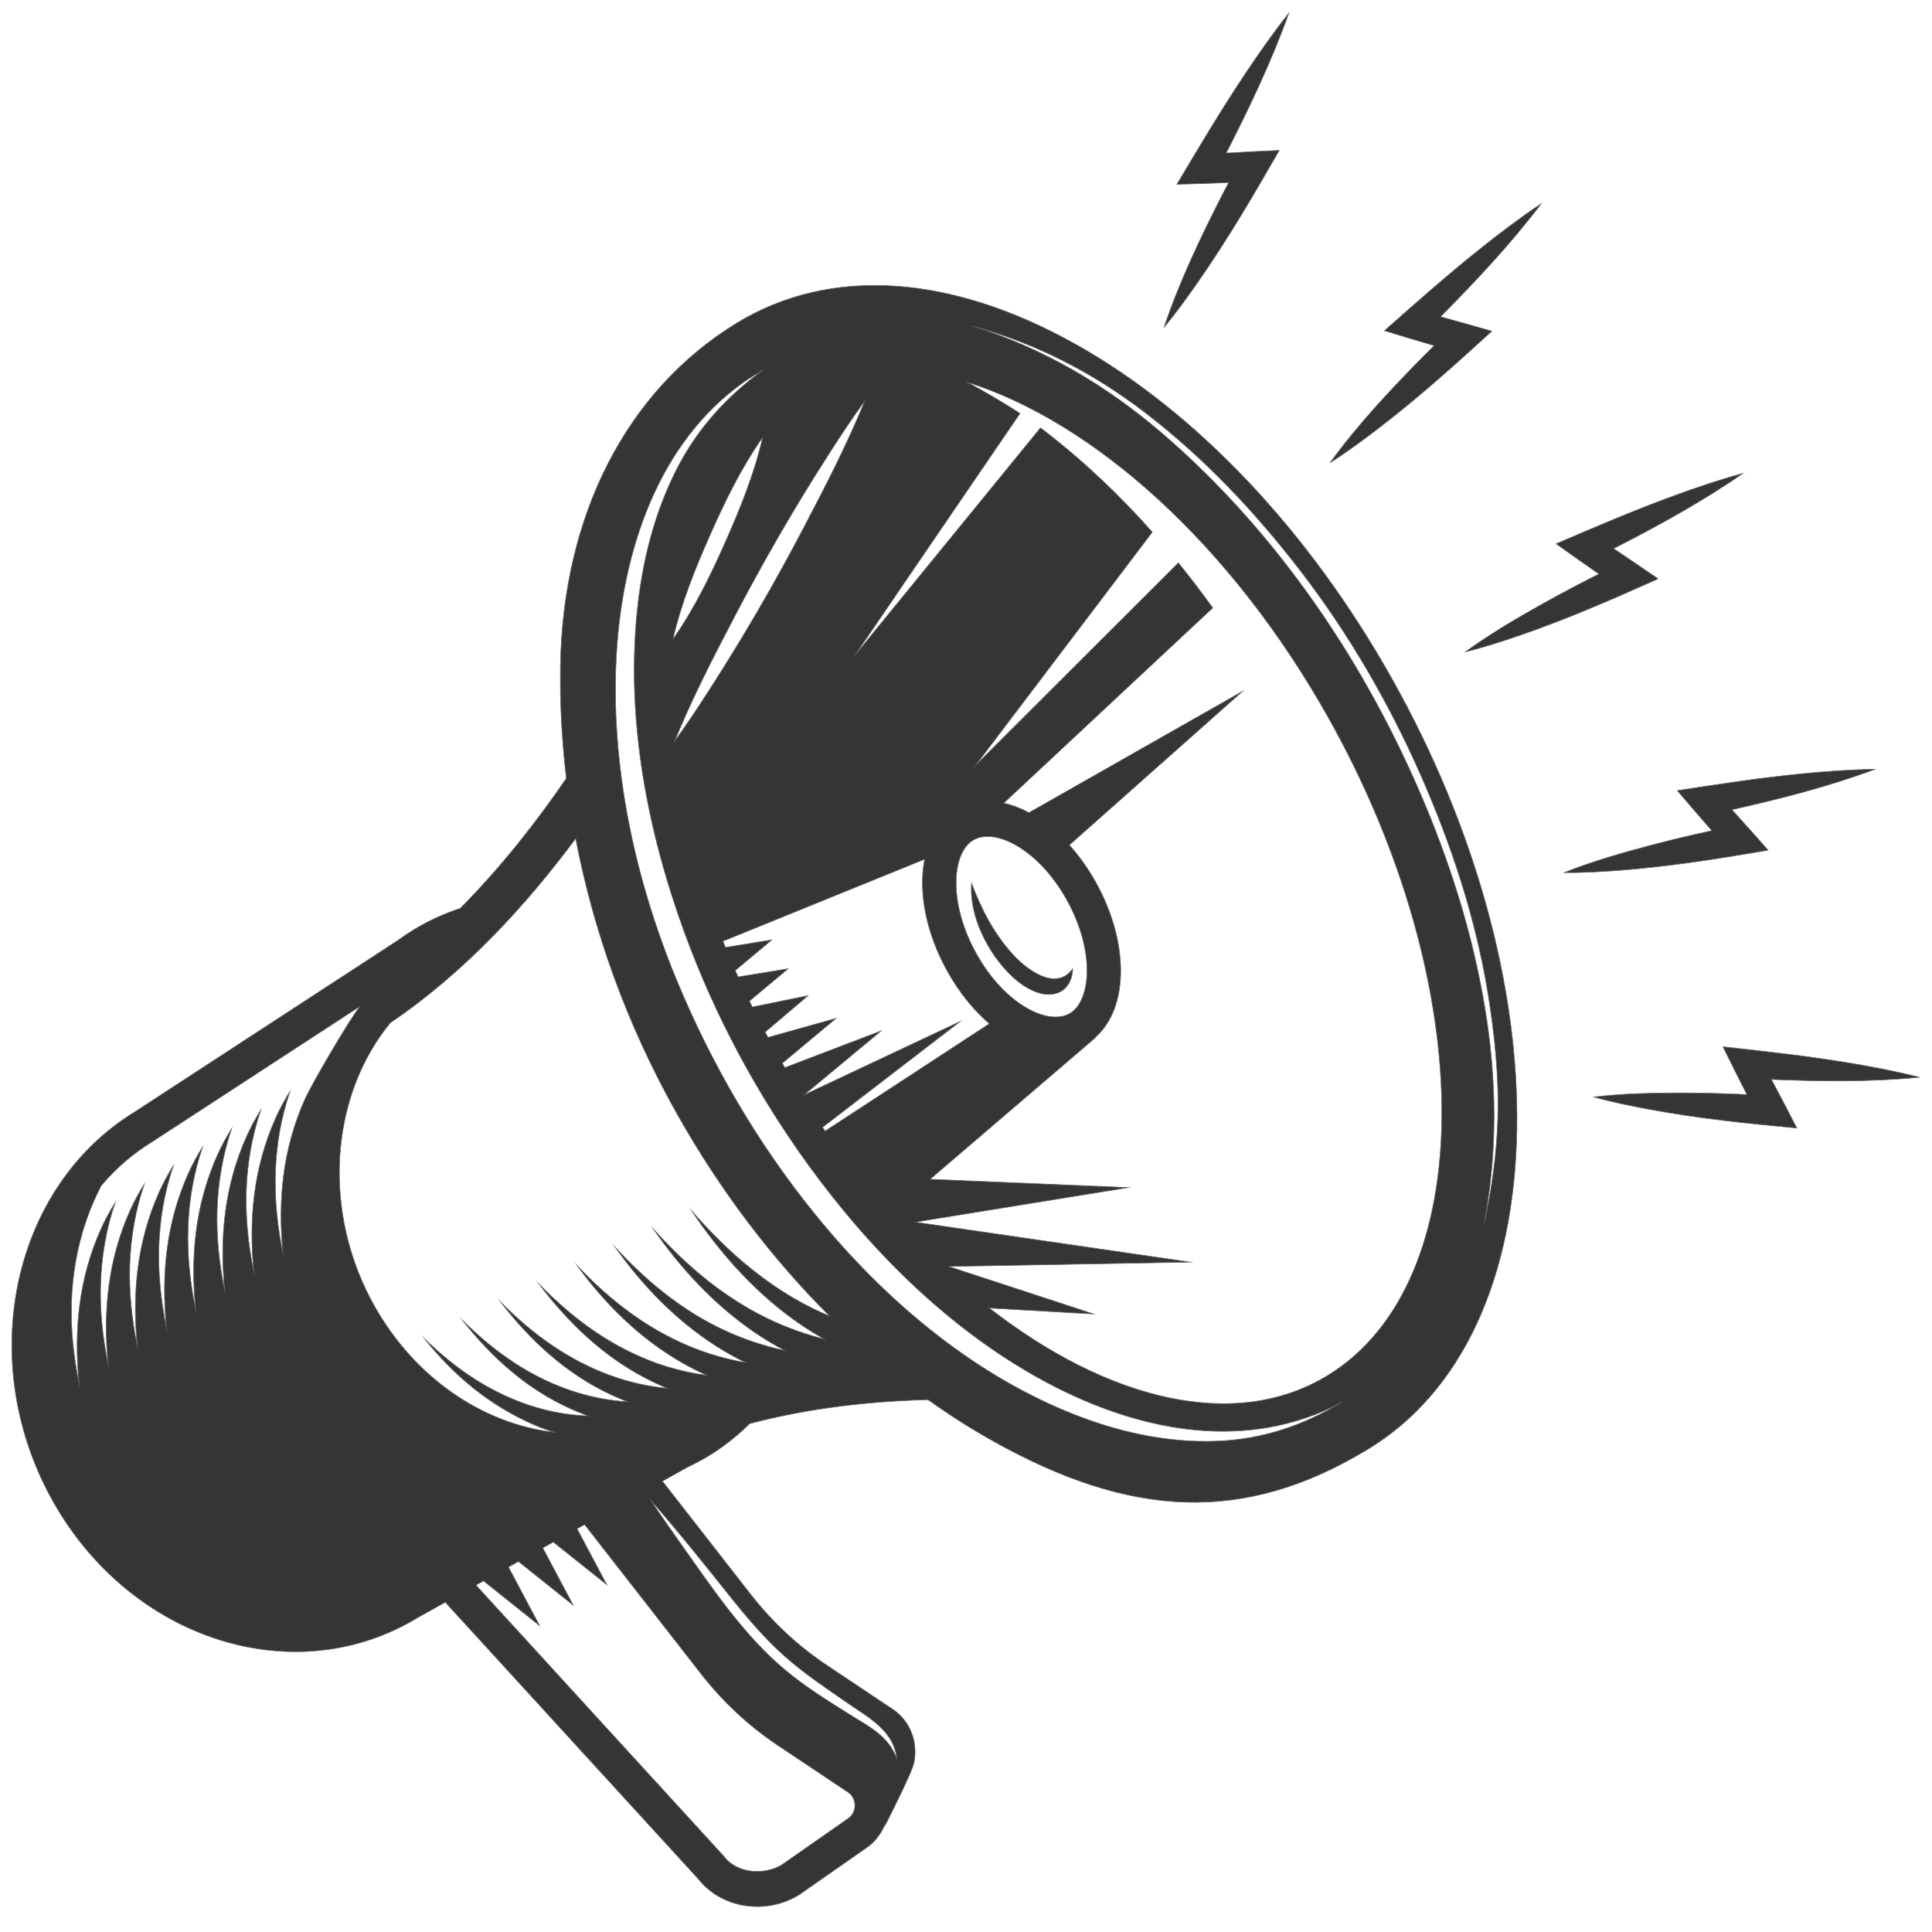 <?xml version="1.0" encoding="UTF-8"?>
<!DOCTYPE svg PUBLIC "-//W3C//DTD SVG 1.1//EN" "http://www.w3.org/Graphics/SVG/1.1/DTD/svg11.dtd">
<!-- Creator: CorelDRAW 2020 (64 Bit) -->
<svg xmlns="http://www.w3.org/2000/svg" xml:space="preserve" width="250mm" height="250mm" version="1.1" style="shape-rendering:geometricPrecision; text-rendering:geometricPrecision; image-rendering:optimizeQuality; fill-rule:evenodd; clip-rule:evenodd"
viewBox="0 0 25000 25000"
 xmlns:xlink="http://www.w3.org/1999/xlink"
 xmlns:xodm="http://www.corel.com/coreldraw/odm/2003">
 <defs>
  <style type="text/css">
   <![CDATA[
    .str0 {stroke:#606062;stroke-width:7.62;stroke-miterlimit:22.926}
    .fil0 {fill:#373435;fill-rule:nonzero}
   ]]>
  </style>
 </defs>
 <g id="Camada_x0020_1">
  <g id="_2375580945328">
   <path class="fil0 str0" d="M13111.37 12355.98c-244.63,-265.76 -414.54,-590.75 -539.26,-927.37 -34.23,429.37 216.7,914.37 521.41,1202.7 159.52,150.96 395.52,290.12 594.22,216.14 121.85,-45.37 189.27,-167.95 192.79,-311.8 -194.62,277.85 -551.29,57.01 -769.16,-179.67z"/>
   <path class="fil0 str0" d="M19254.93 12858.75c86.72,530.24 142.02,1067.84 126.52,1606.59 -13.38,466.48 -75.31,915.29 -177.53,1368.96 164.22,-873.82 166.48,-1740.48 37.26,-2620.68 -141.39,-963.4 -427.58,-1908.3 -800.24,-2800.87 -764.44,-1830.92 -1917.54,-3527.51 -3398.37,-4801.85 -733.29,-631 -1551.33,-1108.02 -2461.74,-1393.58 816.61,221.7 1559.17,601.33 2239.09,1123.23 767.96,589.5 1430.23,1292.43 2024.56,2067.95 610.12,796.07 1124.6,1682 1533.51,2606.98 400.69,906.33 715.7,1857.61 876.94,2843.27zm-8697.15 2867.59c-744.29,-914.9 -1347.06,-1944.28 -1802.45,-3044.93 -544.24,-1315.42 -861.76,-2783.7 -777.98,-4220.67 77.81,-1334.59 539.09,-2725.82 1636.98,-3509.18 83.66,-59.69 172.59,-110.71 260.06,-164.01 -449.75,327.82 -822.41,726.36 -1089.77,1229.82 -312.87,589.17 -478.34,1255.97 -543.17,1922.88 -135.9,1397.89 138.55,2817.25 614.05,4121.6 392.78,1077.44 940.61,2097.28 1607.22,3015.98 812.39,1119.59 1828.6,2127.74 3028.4,2782.16 1110.49,605.67 2418.57,912.34 3618.21,406.72 89.02,-37.53 174.57,-83.73 261,-127.2 -503.33,307.76 -1035.23,485.56 -1621.67,508.57 -657.53,25.84 -1307.73,-122.93 -1917.78,-372.04 -1276.91,-521.45 -2391.74,-1466.29 -3273.1,-2549.7zm-336.45 1313.57c144.25,107.51 293.56,203.25 447.16,289.21 -295.48,-75.58 -582.47,-182.55 -860.98,-330.45 -516.41,-274.23 -958.13,-655.07 -1352.04,-1094.83 358.46,516.16 777.57,967.04 1287.68,1322.12 133.95,93.28 272.08,176.02 413.57,250.23 -286.17,-62.06 -565.53,-155.44 -838.6,-288.03 -518.89,-251.97 -962.94,-619.84 -1357.05,-1048.53 361.96,507.26 788.03,946.98 1307.17,1278.97 124.66,79.72 252.13,150.67 382.12,214.05 -253.96,-44.62 -503.72,-115.84 -749.55,-219.96 -550.35,-233.09 -1020.25,-597.86 -1434.13,-1037.28 370.83,506.64 811.26,941.47 1348.89,1251.82 108.89,62.87 219.44,118.92 331.42,169.42 -254.24,-33.98 -505.2,-96.63 -752.01,-194.71 -545.75,-216.93 -1011.17,-563.43 -1422.7,-990.74 378.12,504.27 830.98,934.8 1383.72,1223.08 92.8,48.43 186.47,91.9 280.94,131.3 -245.58,-23.9 -489.14,-76.83 -729.93,-163.94 -549.15,-198.74 -1015.58,-534.11 -1429.12,-954.66 389.82,508.21 859.98,936.34 1434.73,1203.12 69.84,32.44 139.96,62.19 210.4,89.47 -228.54,-14.96 -456.61,-56.33 -683.95,-128.6 -560.56,-178.23 -1035.53,-509.2 -1455.61,-928.2 386.9,493.7 850.12,902.91 1417.5,1154.2 70.32,31.15 141.01,59.39 212.02,85.07 -223.32,-7.65 -447.02,-42.43 -670.29,-108.56 -560.34,-166 -1032.15,-481.97 -1453.62,-894.93 391.58,489.56 850.93,869.4 1417.18,1116.34 87.73,38.25 176.53,70.92 265.98,99.39 -924.77,-108.39 -1803.44,-701.54 -2329.58,-1638.73 -677.53,-1206.8 -580.3,-2700.83 208.86,-3661.47 961.07,-648.68 1767.14,-1533.86 2398.11,-2384.51 226.14,1182.17 650.88,2387.66 1303.2,3549.58 566.15,1008.47 1242.05,1893.13 1983.84,2632.27 -155.64,-65.28 -308.39,-140.54 -457.93,-227.75 -506.89,-295.54 -939.95,-688.96 -1328.86,-1135.61 354.9,526.14 767.68,996.46 1271.46,1371.85zm-7312.31 -333.1c-147.86,-705.64 -144.81,-1417.07 88.77,-2104.35 -67.01,109.24 -129.77,222.31 -183.77,342.95 -284.77,636.07 -353.67,1309.47 -281.94,2001.12 -147.87,-705.64 -144.82,-1417.06 88.76,-2104.38 -67,109.27 -129.76,222.35 -183.76,342.99 -284.81,636.06 -353.71,1309.5 -281.97,2001.15 -147.88,-705.68 -144.83,-1417.1 88.75,-2104.42 -67,109.27 -129.76,222.35 -183.76,342.99 -284.81,636.07 -353.68,1309.5 -281.98,2001.16 -147.87,-705.67 -144.78,-1417.1 88.8,-2104.43 -67.01,109.28 -129.76,222.36 -183.79,343.03 -284.81,636.03 -353.68,1309.46 -281.95,2001.12 -147.9,-705.67 -144.81,-1417.1 88.79,-2104.43 -67.03,109.28 -129.79,222.37 -183.82,343.03 -284.78,636.1 -353.61,1309.47 -281.95,2001.13 -147.93,-705.94 -144.84,-1417.7 89.05,-2105.28 54.64,-160.63 121.42,-312.55 196.46,-458.31 187.07,-221.2 408.4,-414.49 663.01,-569.96l2684.52 -1749.89c-151.39,197.7 -620.79,999.75 -712.32,1204.17 -284.81,636.04 -353.71,1309.51 -281.95,2001.16 -147.9,-705.64 -144.85,-1417.13 88.77,-2104.42 -67.01,109.28 -129.76,222.35 -183.8,343.02 -284.78,636.03 -353.64,1309.47 -281.94,2001.13 -147.9,-705.65 -144.82,-1417.11 88.76,-2104.39 -67.01,109.27 -129.76,222.35 -183.76,342.98 -284.81,636.04 -353.71,1309.51 -281.98,2001.13zm5509.29 2702.6c349.74,397.17 681,812.79 1011.69,1227.19 226.4,283.69 455.41,556.31 725.61,796.31 256.88,228.09 540.24,414.98 820.33,609.69 262.11,182.23 591.5,351.27 628.54,715.24 -108.23,-298.5 -368,-419.89 -614.84,-575.07 -286.76,-180.29 -576.8,-360.65 -837.99,-580.14 -527.4,-443.24 -926.89,-1040.8 -1327.11,-1604.33 -138.01,-194.28 -274.79,-389.71 -406.23,-588.89zm951.2 4614.82c-3.72,-4.76 -7.62,-9.42 -11.71,-13.83l-3199.23 -3498.8 98.08 -54.73 725.4 578.93 -402.87 -758.8 128.92 -71.87 708.45 565.43 -393.44 -741.13 136.4 -76.08 691.54 551.95 -384.05 -723.41 97.8 -54.54 1508.57 1934.21c281.85,361.38 615.56,672.02 991.71,923.24l907.43 606.06c56.36,37.69 89.05,99.23 89.74,169 0.73,69.81 -30.76,132.12 -86.34,170.91l-863.56 602.84c-218.53,129.81 -567.04,117.34 -742.84,-109.38zm3431.11 -7098.61l1351.35 77.39 -1877.27 -615.15 3126.68 -56.12 -3559.49 -517.73 2758.87 -447.07 -2566 -107.34 2118.24 -1813.93c11.27,-9.69 21.16,-20.46 30.11,-31.89 423.13,-383.28 429.5,-1224.92 -8.51,-2005.13 -100.19,-178.46 -214.56,-337.11 -337.55,-473.74l2241.07 -1989.2 -2763.08 1570.14c-109.01,-58.03 -218.97,-99.75 -327.29,-123.33l2705.05 -2526.77c-143.05,-198.65 -291.1,-392.9 -444.58,-582.26l-2621.45 2616.06 2284.15 -3014.2c-429.59,-484.29 -900.03,-930.73 -1419.95,-1328.52 -9.04,-6.9 -18.3,-13.43 -27.37,-20.26l-2402.68 2945.05 2137.39 -3131.85c-221.99,-146.67 -452.57,-278.36 -685.72,-405.86 1631.59,512.22 3410.96,2088.17 4676.5,4342.35 1961.3,3493.52 1956.93,7312.43 -9.76,8512.99 -1191.2,727.15 -2833.18,329.23 -4378.71,-873.63zm-4093.33 -8652.96c107.03,-466.8 290.19,-919.76 482.64,-1354.25 192.27,-434.14 406.23,-873.3 679.17,-1259.27 -106.52,467 -290.01,919.83 -482.65,1354.26 -192.42,434.04 -406.7,873.03 -679.16,1259.26zm485.57 632.73c-149.25,232.26 -301,463.49 -463.95,686.07 230.5,-563.93 511.22,-1106.88 793.42,-1645.54 370.8,-707.8 773.18,-1402.39 1204.7,-2073.65 149.28,-232.23 301.08,-463.42 464.19,-685.91 -230.08,564.13 -511.04,1106.94 -793.12,1645.69 -370.58,707.85 -773.91,1402.07 -1205.24,2073.34zm4654.58 4206.15c-275.08,167.92 -839.63,-104.77 -1210.03,-764.55 -370.43,-659.77 -322.06,-1306.58 -47.01,-1474.49 275.08,-167.92 839.67,104.77 1210.06,764.54 370.39,659.78 322.06,1306.59 46.98,1474.5zm-3204.05 1475.74l1781.29 -1369.52 -2022.3 951.67 999.81 -830.08 -1246.67 475.93c-11.02,-18.98 -21.92,-38.12 -32.87,-57.2l695.73 -580.34 -881.33 246.35c-12.28,-22.88 -24.5,-45.8 -36.62,-68.72l554.92 -471.7 -720.48 147.19c-12.63,-25.64 -25.23,-51.25 -37.66,-76.89l499.97 -418.28 -646.11 105.53c-12.56,-27.84 -24.72,-55.72 -37,-83.6l473.17 -395.85 -600.01 98.01c-11.01,-26.89 -22.1,-53.78 -32.9,-80.67l2610.62 -1061.21c-83.41,416.54 13.42,950.03 298.32,1457.49 153.16,272.82 339.29,499.64 539.08,671.27l-2125.07 1389.41c-11.28,-16.28 -22.68,-32.4 -33.89,-48.79zm3282.11 -10128.47c-1628.1,-914.27 -3187.73,-1013.04 -4391.78,-278.04 -1436.42,876.87 -2248.92,2499.03 -2281.34,4426.97 -8.04,477.71 16.87,967.57 76.28,1464.22 -378.48,553.09 -838.62,1143.26 -1372.78,1682.08 -212.64,70.09 -416.66,163.94 -608.17,280.86 -61.3,37.4 -123.3,79.1 -194.75,130.91l-3404.62 2219.37c-1598.81,976.02 -2076.17,3236.66 -1064.11,5039.4 1012.03,1802.65 3136.16,2475.19 4727.62,1503.43l350 -195.17 3276.56 3583.32c299.21,377.2 867.31,467.44 1298.1,204.43 3.75,-2.26 7.5,-4.69 11.08,-7.26l869.49 -606.97c95,-66.33 168.8,-156.72 216.6,-260.48 17.48,-25.21 33.35,-51.82 47.26,-79.65 324.74,-648.03 339.64,-725.68 347.57,-767.35 51.33,-267.3 -57.46,-534.81 -277.06,-681.34l-852.89 -569.61c-373.64,-249.58 -704.93,-557.99 -984.66,-916.68l-1142.74 -1465.17 329.43 -183.71c102.65,-48.59 187.83,-93.94 267.49,-142.56 191.29,-116.76 369.48,-257.06 532.06,-417.66 784.24,-208.07 1585.9,-291.57 2308.77,-310.19 278.48,199.14 561.97,379.37 848.79,539.44 1760.32,982.4 3233.69,1083.57 4853.3,94.89 1204.02,-735 1884.92,-2201.52 1917.39,-4129.39 31.16,-1849.59 -542.84,-3921.15 -1616.23,-5833.1 -1073.37,-1911.88 -2524.69,-3447.88 -4086.66,-4324.99z"/>
   <path class="fil0 str0" d="M15063.14 4235.18c156.55,-188.9 300.96,-389.09 441.59,-591.02 379.96,-545.61 716.95,-1119.85 1048.56,-1698.1 -229.08,10.51 -458.07,20.91 -686.89,34.94 300.05,-586.53 586.91,-1186.97 810.35,-1809.74 -198.28,249.54 -381.89,512.25 -559.49,778.08 -312.42,467.56 -599.87,950.88 -887.55,1435.02 223.5,-5.8 446.69,-12.17 669.9,-21.7 -28.65,55.07 -58.18,109.64 -86.42,164.93 -281.1,550.41 -551.87,1118.28 -750.05,1707.59z"/>
   <path class="fil0 str0" d="M17211.92 5987.13c209.77,-132.99 410.89,-281.2 608.85,-432.37 516.79,-394.67 1001.83,-829.43 1483.06,-1269.51 -221.14,-63.31 -442.12,-126.65 -664.05,-186.53 458.18,-462.21 907.9,-941.89 1303.86,-1463.14 -262.16,174.06 -514.23,365.35 -761.51,561.5 -434.91,345.06 -850.74,713.1 -1267.02,1081.8 214.44,65.99 428.75,131.37 644,193.72 -43.48,43.25 -87.67,85.7 -130.8,129.31 -429.53,433.9 -854.31,887.74 -1216.39,1385.22z"/>
   <path class="fil0 str0" d="M20878.94 7098.27c572.54,-292.29 1142.23,-603.96 1673.08,-972.39 -300.89,81.24 -597.23,182.1 -890.48,289.17 -515.77,188.31 -1020.21,404.66 -1525.25,621.53 184.14,131.5 368.37,262.38 554.34,390.73 -246.32,123.79 -490.49,252.27 -731.4,387.25 -340.42,190.74 -679.7,390.37 -997.14,620.77 238.84,-59.04 474,-135.35 707.01,-215.46 608.38,-209.19 1198.34,-466.75 1786.29,-730.57 -191.61,-131.34 -383.08,-262.71 -576.45,-391.03z"/>
   <path class="fil0 str0" d="M22879.38 11001.6c-155.52,-175.73 -310.85,-351.46 -468.77,-524.7 623.34,-139.35 1248.35,-298.2 1848.83,-522 -310.78,3.02 -621.7,26.24 -931.07,56.25 -544.15,52.77 -1083.76,135.57 -1624.1,218.75 148.19,174.02 296.65,347.45 447.39,518.85 -267.75,58.05 -534.45,121.19 -799.52,191.45 -374.52,99.33 -749.99,207.52 -1111.44,351.1 245.45,2.92 491.34,-11.88 736,-30.9 638.84,-49.68 1271,-150.94 1902.68,-258.8z"/>
   <path class="fil0 str0" d="M24836.43 13940.11c-301.81,-77.48 -608.54,-135.44 -915.36,-186.4 -539.67,-89.66 -1082.15,-149.03 -1625.36,-208.26 102.15,206.92 204.68,413.32 309.91,618.37 -273.16,-13.03 -546.54,-20.88 -820.02,-21.37 -386.45,-0.69 -775.92,6.99 -1160.24,52.57 237.08,66.35 478.81,115.6 720.35,160.48 630.65,117.13 1267.15,182.6 1904.73,241.54 -108.8,-210.47 -217.52,-420.91 -329.25,-629.6 636.98,26.29 1280.28,34.11 1915.24,-27.33z"/>
  </g>
 </g>
</svg>
